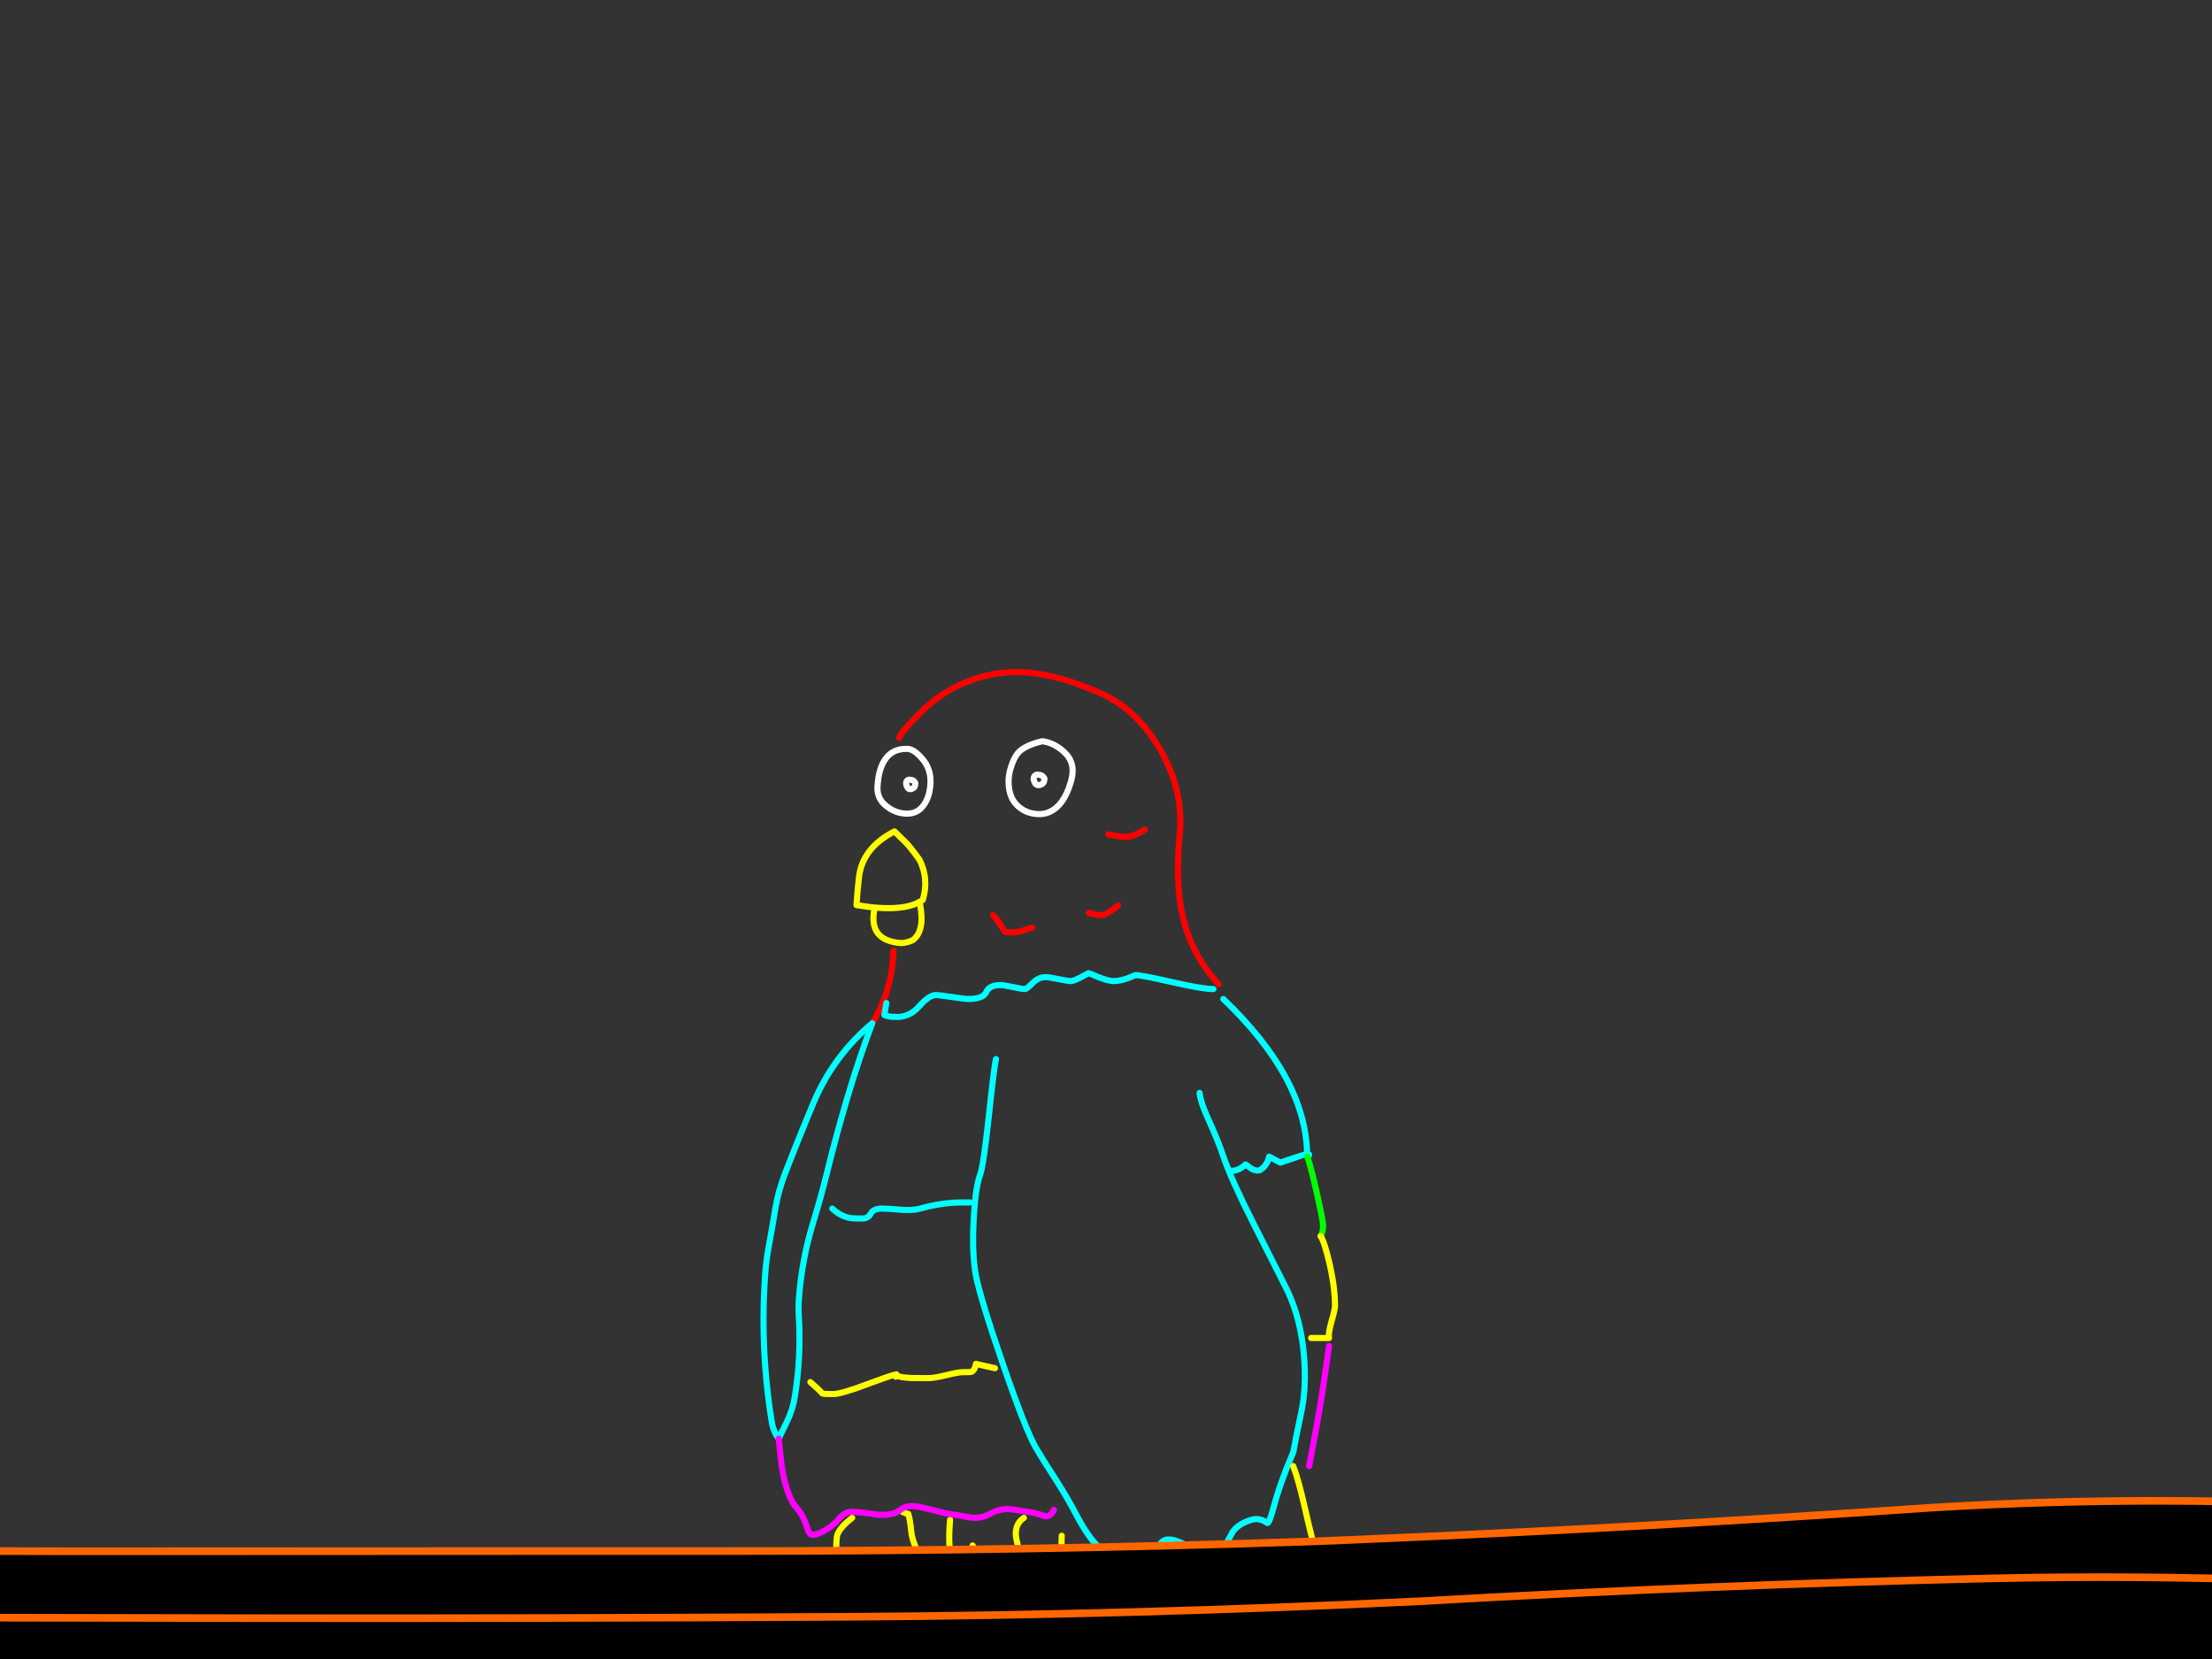 <?xml version="1.0" encoding="utf-8"?>
<svg id="EdithAnim12" image-rendering="inherit" baseProfile="basic" version="1.1" x="0px" y="0px" width="800" height="600" xmlns="http://www.w3.org/2000/svg" xmlns:xlink="http://www.w3.org/1999/xlink">
  <rect width="100%" height="100%" fill="#333333" stroke="none"/>
  <g id="14_JurorParrotf100r1" overflow="visible">
    <g id="Parrot">
      <path id="Layer2_0_1_STROKES" stroke="#FFF" stroke-width="2.216" stroke-linejoin="round" stroke-linecap="round" fill="none" d="M376.957,268.067 Q381.057,268.565 384.713,271.834 389.145,275.767 387.483,282.028 385.821,288.288 382.719,291.446 379.616,294.548 375.627,294.437 371.583,294.326 368.702,292 365.766,289.673 365.046,285.739 364.381,281.972 365.323,278.482 366.209,275.324 367.373,273.441 368.481,271.502 370.808,270.283 373.079,269.009 376.957,268.067Z M377.4,281.086 Q376.846,280.366 376.015,280.255 375.129,280.144 375.073,280.144 374.741,280.144 374.353,280.476 373.411,281.307 374.187,282.969 374.852,284.354 376.348,283.8 377.4,283.413 377.566,282.637 377.733,282.083 377.733,281.861 377.788,281.418 377.4,281.086Z M327.817,270.837 Q330.255,270.615 333.523,274.382 336.737,278.039 336.515,283.191 336.293,288.232 333.967,291.335 331.695,294.382 327.762,294.271 323.773,294.105 320.671,291.612 317.18,288.953 317.347,284.742 317.624,278.981 319.563,275.546 322.222,270.781 327.817,270.837Z M330.753,282.803 Q330.366,282.138 329.645,282.083 328.814,281.972 328.759,281.972 328.537,281.972 328.15,282.249 327.319,283.025 328.039,284.521 328.648,285.795 329.867,285.241 330.753,284.908 330.92,284.188 331.03,283.745 331.03,283.523 331.141,283.136 330.753,282.803Z" test="Parrot"/>
      <path id="Layer2_0_2_STROKES" stroke="#F00" stroke-width="2.216" stroke-linejoin="round" stroke-linecap="round" fill="none" d="M400.834,301.75 Q404.158,302.415 404.989,302.526 405.82,302.636 407.482,302.636 409.865,302.636 414.13,299.977 M393.743,330.115 L395.35,330.558 Q397.233,331.001 398.618,331.001 399.449,331.001 401.776,329.45 403.937,328.01 404.38,327.456 M440.722,355.931 Q430.917,345.294 427.703,331.278 424.989,319.312 426.651,301.972 428.147,286.681 420.335,272.388 411.693,256.599 397.566,250.505 383.439,244.356 372.525,243.303 361.611,242.195 351.196,246.018 340.725,249.84 333.08,257.541 325.49,265.131 325.213,266.848 M323.164,343.854 Q322.665,358.313 315.463,370.058 M359.174,331.001 Q361.667,333.771 363.273,336.818 363.495,337.206 366.265,337.206 367.705,337.206 369.644,336.652 370.032,336.541 373.356,335.433" test="Parrot"/>
      <path id="Layer2_0_3_STROKES" stroke="#0FF" stroke-width="2.216" stroke-linejoin="round" stroke-linecap="round" fill="none" d="M320.56,362.745 L319.84,367.067 Q320.837,367.565 322.056,367.676 322.831,367.787 324.493,367.787 329.091,367.787 332.526,363.853 336.016,359.865 338.565,359.865 339.451,359.865 344.326,360.585 349.146,361.305 350.088,361.305 355.573,361.305 356.681,358.812 357.733,356.264 361.944,356.264 362.885,356.264 366.32,356.984 369.81,357.704 370.697,357.704 371.306,357.704 373.467,355.543 375.572,353.383 378.231,353.383 379.173,353.383 382.774,354.103 386.375,354.823 387.261,354.823 388.259,354.823 391.029,353.383 392.414,352.663 393.743,351.942 393.909,351.942 397.233,353.383 400.945,354.823 402.718,354.823 404.989,354.823 407.926,353.771 409.366,353.217 410.64,352.663 412.856,352.663 423.992,355.211 433.243,357.316 437.398,357.649 438.229,357.704 438.839,357.704 M360.226,383.022 Q359.617,385.072 357.622,403.686 355.683,421.691 354.465,424.849 352.747,429.502 352.138,441.358 351.473,453.934 353.024,461.634 354.742,470.166 362.775,493.489 371.029,517.422 374.686,523.682 376.403,526.674 381.611,534.762 385.821,541.3 389.09,547.504 393.411,555.704 396.846,558.972 400.336,562.352 405.71,563.404 409.311,564.124 414.906,565.454 418.673,565.897 418.673,562.684 418.673,553.709 428.036,558.363 434.628,561.631 436.9,562.075 440.556,562.795 442.495,559.803 443.936,557.643 445.875,553.931 447.98,551.05 452.578,549.665 455.57,548.779 458.229,550.773 458.949,551.327 460.556,545.344 462.384,538.585 465.265,531.161 L467.758,525.123 Q468.478,520.802 470.638,510.719 472.522,501.855 471.636,490.664 470.528,477.146 465.597,466.731 465.32,466.177 452.966,441.746 445.099,426.123 442.495,418.367 440.556,412.55 436.844,404.406 434.241,398.755 433.853,395.265 M473.353,417.979 Q472.688,417.591 471.691,417.591 471.525,417.591 463.049,420.472 461.22,419.475 459.004,418.312 458.617,420.417 457.121,422.023 455.847,423.353 455.016,423.353 453.187,423.353 451.692,422.023 450.473,420.971 450.362,421.192 449.42,422.19 448.035,422.854 446.429,423.575 445.321,423.353 M442.44,361.305 Q472.411,389.947 472.744,417.591 L473.464,417.591 M315.463,370.058 Q310.532,383.243 306.488,396.872 302.444,410.445 299.065,424.239 296.904,432.993 294.245,441.635 289.979,455.43 288.926,469.778 288.705,473.158 288.926,476.426 289.757,490.664 287.486,504.957 286.766,509.722 284.661,514.043 283.109,517.201 281.614,520.303 279.675,517.699 279.121,514.264 274.744,487.229 276.794,460.139 277.126,455.817 277.902,451.496 279.231,444.35 280.395,437.203 281.503,430.61 283.94,424.35 288.982,411.331 294.356,398.534 301.447,381.858 315.463,370.058Z M301.004,437.092 Q303.884,439.807 307.264,440.472 308.261,440.693 311.917,440.693 313.967,440.693 314.909,438.92 315.851,437.092 319.119,437.092 321.28,437.092 326.044,437.535 330.31,437.812 332.803,437.092 338.953,435.375 344.548,434.987 346.044,434.876 350.808,434.876" test="Parrot"/>
      <path id="Layer2_0_4_STROKES" stroke="#0F0" stroke-width="2.216" stroke-linejoin="round" stroke-linecap="round" fill="none" d="M477.619,447.064 Q478.505,445.679 478.505,443.242 478.505,441.524 476.123,430.887 473.63,420.084 472.744,418.312" test="Parrot"/>
      <path id="Layer2_0_5_STROKES" stroke="#FF0" stroke-width="2.216" stroke-linejoin="round" stroke-linecap="round" fill="none" d="M474.184,483.905 L480.666,483.905 Q480.333,482.354 481.497,478.144 482.826,473.545 482.826,472.382 482.826,465.402 480.721,456.482 478.948,448.948 477.619,447.064 M323.496,300.697 Q311.862,306.625 310.643,317.373 310.089,322.303 309.757,327.345 326.986,330.281 333.745,325.461 336.016,317.816 332.582,311 329.091,306.127 327.429,304.52 325.767,302.858 323.496,300.697Z M316.239,328.785 Q313.967,340.308 326.044,341.084 328.26,340.918 330.089,340.031 334.521,336.818 332.803,327.234 M293.081,499.86 Q296.128,502.464 297.403,503.96 297.735,504.182 301.336,504.182 304.217,504.182 313.746,500.581 321.446,497.7 323.718,497.146 323.995,497.035 324.161,497.035 324.216,498.088 329.258,498.365 330.31,498.42 335.684,498.42 337.789,498.42 342.166,497.367 346.542,496.259 348.26,496.259 350.919,496.259 351.141,496.204 352.526,495.761 352.969,493.268 361.611,495.262 359.451,494.708 M323.718,497.146 Q323.441,497.257 323.662,497.644 324.161,498.42 324.161,497.035 M308.206,548.945 Q303.829,552.324 302.832,555.094 302.444,556.258 302.444,560.8 302.444,566.784 305.934,568.723 308.593,570.163 319.119,571.271 319.119,569.498 318.787,568.002 321.003,568.833 324.161,569.831 L327.762,569.831 Q326.321,567.947 325.158,566.396 327.651,567.282 329.922,568.39 L334.964,568.39 334.964,564.789 Q330.975,561.244 329.701,554.928 329.036,548.779 328.482,547.504 327.762,547.504 326.321,546.784 M343.606,549.665 Q342.664,560.967 344.603,564.291 346.265,567.171 352.969,567.67 L352.969,563.349 Q352.359,562.13 351.75,558.917 351.916,559.138 352.027,559.415 355.185,565.786 360.891,566.95 L360.891,561.244 Q361.611,562.407 362.498,563.515 365.378,566.95 368.813,567.67 L369.589,567.67 Q369.977,565.343 368.758,561.188 367.373,556.59 367.373,554.706 367.373,550.884 370.309,548.945 M383.993,555.427 Q383.106,569.609 393.355,595.758 397.732,606.949 402.053,614.095 406.707,621.74 409.588,621.74 413.687,621.74 414.684,621.297 418.064,619.801 418.562,613.818 421.166,615.092 427.925,615.979 433.853,615.979 435.792,609.885 437.011,606.118 437.232,605.674 438.285,603.735 440.279,603.735 441.055,603.735 448.922,606.616 450.14,606.616 452.19,603.015 454.406,599.137 456.124,598.694 460.223,597.531 465.985,596.7 470.084,595.647 472.023,591.492 473.187,591.492 475.181,591.88 477.176,592.212 477.785,592.212 L477.785,568.39 Q474.904,558.529 471.857,545.067 469.53,534.873 467.702,530.22" test="Parrot"/>
      <path id="Layer2_0_6_STROKES" stroke="#F0F" stroke-width="2.216" stroke-linejoin="round" stroke-linecap="round" fill="none" d="M281.614,520.303 L282.722,530.386 Q284.494,541.3 288.095,545.344 289.924,547.394 290.976,549.942 291.586,551.327 292.25,553.432 292.804,554.928 293.746,555.094 294.91,555.26 297.458,553.986 300.837,552.324 303.663,549.056 305.602,546.784 308.261,546.784 310.809,546.784 317.236,547.781 322.942,548.28 325.601,546.064 328.205,543.903 333.468,545.178 336.46,545.898 342.941,547.504 346.21,547.892 351.03,548.834 354.908,549.277 358.066,547.504 361.334,545.676 364.658,545.787 366.763,545.898 371.805,546.784 374.686,547.172 377.843,548.335 379.838,548.723 381.167,546.064 M473.464,530.22 Q476.068,516.924 477.563,507.727 478.782,500.525 480.666,486.786 M430.917,691.046 Q434.019,700.021 434.85,701.35 436.069,703.289 439.171,703.289 440.335,703.289 440.667,703.178 442.218,702.458 443.88,699.688 464.6,720.574 465.929,720.574 474.239,720.574 477.785,706.225 479.946,697.583 479.946,687.112 479.946,680.52 478.505,674.26 477.563,670.16 475.624,665.063" test="Parrot"/>
      <path id="Layer2_0_7_STROKES" stroke="#F60" stroke-width="2.216" stroke-linejoin="round" stroke-linecap="round" fill="none" d="M411.36,626.782 Q410.806,625.895 410.197,625.009 408.923,623.181 408.48,623.181 L408.48,626.782 Q409.865,635.203 419.116,660.077 430.03,689.605 435.57,689.605 437.952,689.605 443.382,684.952 448.423,680.243 448.534,680.243 449.476,680.243 452.135,680.963 454.849,681.683 455.736,681.683 458.45,681.683 461.11,676.254 462.938,672.487 463.381,670.105 469.641,670.105 472.799,666.891 475.957,663.623 479.225,663.623 479.225,661.13 479.613,655.59 479.946,650.05 479.946,649.496 479.946,644.454 476.732,633.264 473.076,620.632 472.744,618.139 472.19,614.261 472.411,607.558 472.744,600.522 472.744,597.974 L472.023,597.974" test="Parrot"/>
    </g>
    <g id="JuryBoxFront">
      <path fill="#000" stroke="none" d="M-3108.845,572.783 L-3139.663,536.782 -3142.22,714.991 Q-3130.918,714.992 -3115.064,714.991 L-3108.845,572.783 M957.068,554.264 L955.203,554.264 930.534,578.518 930.534,709.117 Q945.023,709.14 957.068,709.117 L957.068,554.264 M720.124,570.848 Q617.165,573.197 514.414,579.071 410.142,584.115 305.801,584.737 198.834,585.359 91.867,585.221 -12.474,585.083 -116.815,584.737 -227.098,584.392 -337.382,583.079 -446.145,581.835 -554.84,580.038 -662.774,578.311 -770.708,581.075 -877.537,583.77 -984.434,589.574 -1088.43,594.065 -1192.633,592.476 -1302.363,590.749 -1412.025,583.977 -1514.224,577.136 -1616.838,575.685 -1718.967,574.303 -1821.166,575.201 -1930.828,576.169 -2040.49,577.827 -2150.566,579.555 -2260.573,581.213 -2369.82,582.871 -2479.206,584.668 -2585.62,586.464 -2692.103,587.294 -2798.171,588.123 -2904.516,586.05 -3006.991,584.046 -3108.845,572.783 L-3115.064,714.991 Q-2830.43,714.866 -1076.89,712.088 592.39,709.386 930.534,709.117 L930.534,578.518 Q825.571,568.498 720.124,570.848 M488.363,556.89 Q481.168,557.227 473.99,557.512 369.027,560.967 264.064,560.967 232.259,560.967 200.423,560.967 123.682,560.987 46.883,561.036 35.498,561.044 24.08,561.036 -74.447,560.94 -173.062,559.516 -204.675,559.062 -236.289,558.133 -267.912,557.923 -299.584,557.65 -323.283,557.514 -347.056,557.304 -370.777,556.678 -394.528,556.337 -504.673,554.817 -614.888,553.711 -700.623,552.868 -786.325,556.613 -798.893,557.203 -811.477,557.857 -915.196,562.625 -1018.708,568.084 L-1239.897,569.19 Q-1350.872,563.869 -1461.708,557.028 -1562.11,550.049 -1663.135,549.081 -1772.382,547.976 -1881.491,549.496 -1988.043,551.016 -2094.733,553.158 -2195.135,555.231 -2295.607,557.373 -2397.737,559.516 -2500.005,561.174 -2607.732,562.901 -2715.735,561.519 -2820.352,560.207 -2924.831,553.296 -3032.351,546.87 -3139.663,536.782 L-3108.845,572.783 Q-3006.991,584.046 -2904.516,586.05 -2798.171,588.123 -2692.103,587.294 -2585.62,586.464 -2479.206,584.668 -2369.82,582.871 -2260.573,581.213 -2150.566,579.555 -2040.49,577.827 -1930.828,576.169 -1821.166,575.201 -1718.967,574.303 -1616.838,575.685 -1514.224,577.136 -1412.025,583.977 -1302.363,590.749 -1192.633,592.476 -1088.43,594.065 -984.434,589.574 -877.537,583.77 -770.708,581.075 -662.774,578.311 -554.84,580.038 -446.145,581.835 -337.382,583.079 -227.098,584.392 -116.815,584.737 -12.474,585.083 91.867,585.221 198.834,585.359 305.801,584.737 410.142,584.115 514.414,579.071 617.165,573.197 720.124,570.848 825.571,568.498 930.534,578.518 L955.203,554.264 955.272,553.158 Q929.859,550.87 904.414,548.598 884.931,546.782 865.442,545.488 782.57,540.234 699.394,545.212 593.991,552.524 488.363,556.89Z" test="JuryBoxFront" stroke-width="1.382"/>
      <path id="Layer1_0_1_STROKES" stroke="#F60" stroke-width="2.764" stroke-linejoin="round" stroke-linecap="round" fill="none" d="M955.306,553.193 Q929.859,550.87 904.414,548.598 884.931,546.782 865.442,545.523 782.57,540.234 699.394,545.212 593.991,552.524 488.363,556.924 481.168,557.227 473.99,557.512 369.027,560.967 264.064,560.967 232.259,560.967 200.458,560.967 123.682,560.987 46.883,561.036 35.498,561.044 24.115,561.036 -74.447,560.94 -173.062,559.516 -204.675,559.062 -236.289,558.168 -267.912,557.923 -299.55,557.684 -323.283,557.514 -347.021,557.339 -370.777,556.678 -394.528,556.337 -504.673,554.817 -614.888,553.711 -700.623,552.868 -786.29,556.648 -798.893,557.203 -811.477,557.857 -915.196,562.625 -1018.708,568.084 L-1239.897,569.19 Q-1350.872,563.869 -1461.708,557.028 -1562.11,550.049 -1663.135,549.081 -1772.382,547.976 -1881.491,549.496 -1988.043,551.016 -2094.733,553.158 -2195.135,555.231 -2295.607,557.373 -2397.737,559.516 -2500.005,561.174 -2607.732,562.901 -2715.735,561.519 -2820.352,560.207 -2924.831,553.296 -3032.351,546.87 -3139.663,536.782 L-3108.845,572.783 Q-3006.991,584.046 -2904.516,586.05 -2798.171,588.123 -2692.103,587.294 -2585.62,586.464 -2479.206,584.668 -2369.82,582.871 -2260.573,581.213 -2150.566,579.555 -2040.49,577.827 -1930.828,576.169 -1821.166,575.201 -1718.967,574.303 -1616.838,575.685 -1514.224,577.136 -1412.025,583.977 -1302.363,590.749 -1192.633,592.476 -1088.43,594.065 -984.434,589.574 -877.537,583.77 -770.708,581.075 -662.774,578.311 -554.84,580.038 -446.145,581.835 -337.382,583.079 -227.098,584.392 -116.815,584.737 -12.474,585.083 91.867,585.221 198.834,585.359 305.801,584.737 410.142,584.115 514.414,579.071 617.165,573.197 720.124,570.848 825.571,568.498 930.534,578.518 L955.203,554.264 M955.306,553.193 Q956.187,553.285 957.068,553.366 L957.068,554.264 957.068,709.117 957.068,724.595 M930.534,724.595 L930.534,709.152 M-3115.064,714.991 L-3115.478,724.595 M930.534,709.152 L930.534,578.518 M-3142.358,724.595 L-3142.22,714.991 -3139.663,536.782 M-3108.845,572.783 L-3115.064,714.991" test="JuryBoxFront"/>
    </g>
  </g>
</svg>